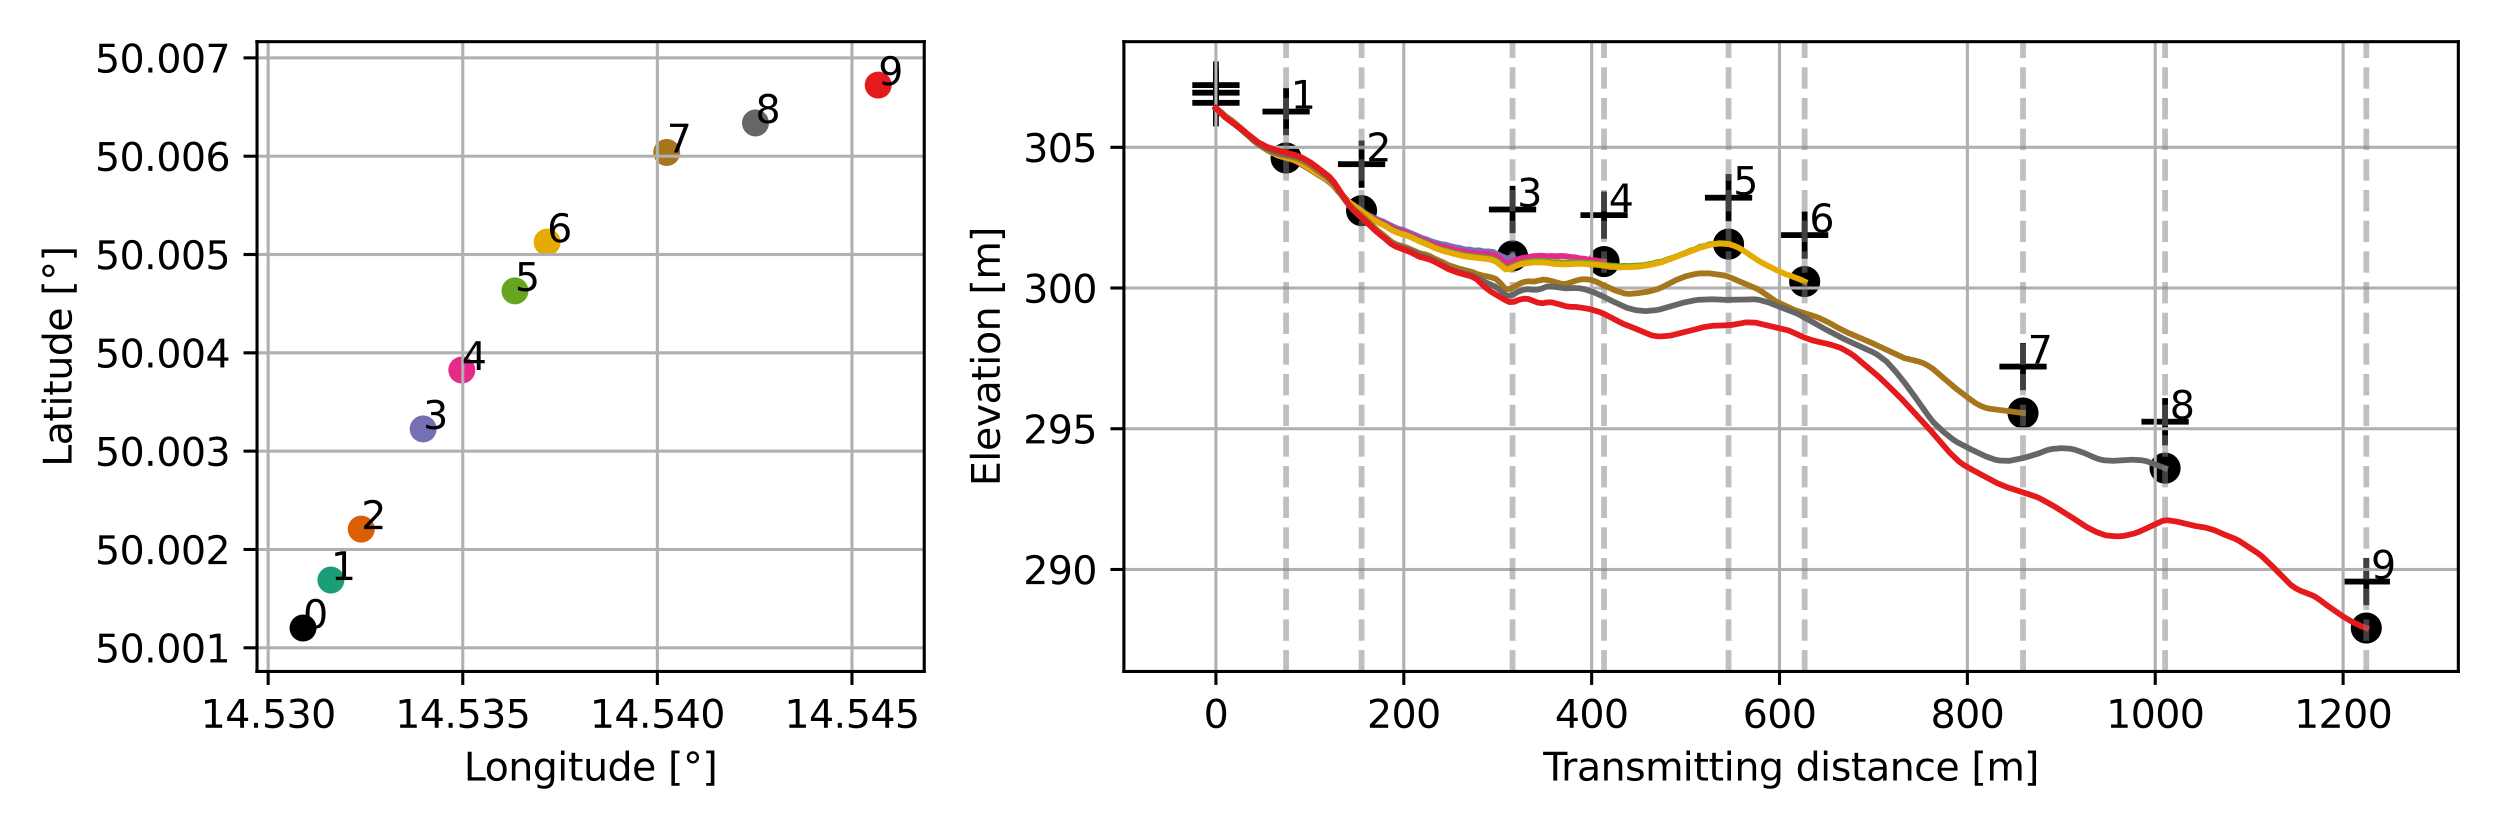 <?xml version="1.0" encoding="utf-8" standalone="no"?>
<!DOCTYPE svg PUBLIC "-//W3C//DTD SVG 1.1//EN"
  "http://www.w3.org/Graphics/SVG/1.1/DTD/svg11.dtd">
<svg xmlns:xlink="http://www.w3.org/1999/xlink" width="648pt" height="216pt" viewBox="0 0 648 216" xmlns="http://www.w3.org/2000/svg" version="1.1">
 <defs>
  <style type="text/css">*{stroke-linejoin: round; stroke-linecap: butt}</style>
 </defs>
 <g id="figure_1">
  <g id="patch_1">
   <path d="M 0 216 
L 648 216 
L 648 0 
L 0 0 
z
" style="fill: #ffffff"/>
  </g>
  <g id="axes_1">
   <g id="patch_2">
    <path d="M 66.62 174.04 
L 239.562 174.04 
L 239.562 10.8 
L 66.62 10.8 
z
" style="fill: #ffffff"/>
   </g>
   <g id="PathCollection_1">
    <defs>
     <path id="mb736f8e90c" d="M 0 3 
C 0.796 3 1.559 2.684 2.121 2.121 
C 2.684 1.559 3 0.796 3 0 
C 3 -0.796 2.684 -1.559 2.121 -2.121 
C 1.559 -2.684 0.796 -3 0 -3 
C -0.796 -3 -1.559 -2.684 -2.121 -2.121 
C -2.684 -1.559 -3 -0.796 -3 0 
C -3 0.796 -2.684 1.559 -2.121 2.121 
C -1.559 2.684 -0.796 3 0 3 
z
" style="stroke: #000000"/>
    </defs>
    <g clip-path="url(#pc186416fef)">
     <use xlink:href="#mb736f8e90c" x="78.547" y="162.782" style="stroke: #000000"/>
    </g>
   </g>
   <g id="PathCollection_2">
    <defs>
     <path id="m0d3f75d0d7" d="M 0 3 
C 0.796 3 1.559 2.684 2.121 2.121 
C 2.684 1.559 3 0.796 3 0 
C 3 -0.796 2.684 -1.559 2.121 -2.121 
C 1.559 -2.684 0.796 -3 0 -3 
C -0.796 -3 -1.559 -2.684 -2.121 -2.121 
C -2.684 -1.559 -3 -0.796 -3 0 
C -3 0.796 -2.684 1.559 -2.121 2.121 
C -1.559 2.684 -0.796 3 0 3 
z
" style="stroke: #1b9e77"/>
    </defs>
    <g clip-path="url(#pc186416fef)">
     <use xlink:href="#m0d3f75d0d7" x="85.77" y="150.346" style="fill: #1b9e77; stroke: #1b9e77"/>
    </g>
   </g>
   <g id="PathCollection_3">
    <defs>
     <path id="m957c49d79b" d="M 0 3 
C 0.796 3 1.559 2.684 2.121 2.121 
C 2.684 1.559 3 0.796 3 0 
C 3 -0.796 2.684 -1.559 2.121 -2.121 
C 1.559 -2.684 0.796 -3 0 -3 
C -0.796 -3 -1.559 -2.684 -2.121 -2.121 
C -2.684 -1.559 -3 -0.796 -3 0 
C -3 0.796 -2.684 1.559 -2.121 2.121 
C -1.559 2.684 -0.796 3 0 3 
z
" style="stroke: #d95f02"/>
    </defs>
    <g clip-path="url(#pc186416fef)">
     <use xlink:href="#m957c49d79b" x="93.638" y="137.145" style="fill: #d95f02; stroke: #d95f02"/>
    </g>
   </g>
   <g id="PathCollection_4">
    <defs>
     <path id="mce9086eefb" d="M 0 3 
C 0.796 3 1.559 2.684 2.121 2.121 
C 2.684 1.559 3 0.796 3 0 
C 3 -0.796 2.684 -1.559 2.121 -2.121 
C 1.559 -2.684 0.796 -3 0 -3 
C -0.796 -3 -1.559 -2.684 -2.121 -2.121 
C -2.684 -1.559 -3 -0.796 -3 0 
C -3 0.796 -2.684 1.559 -2.121 2.121 
C -1.559 2.684 -0.796 3 0 3 
z
" style="stroke: #7570b3"/>
    </defs>
    <g clip-path="url(#pc186416fef)">
     <use xlink:href="#mce9086eefb" x="109.678" y="111.176" style="fill: #7570b3; stroke: #7570b3"/>
    </g>
   </g>
   <g id="PathCollection_5">
    <defs>
     <path id="m8c1ecd40c6" d="M 0 3 
C 0.796 3 1.559 2.684 2.121 2.121 
C 2.684 1.559 3 0.796 3 0 
C 3 -0.796 2.684 -1.559 2.121 -2.121 
C 1.559 -2.684 0.796 -3 0 -3 
C -0.796 -3 -1.559 -2.684 -2.121 -2.121 
C -2.684 -1.559 -3 -0.796 -3 0 
C -3 0.796 -2.684 1.559 -2.121 2.121 
C -1.559 2.684 -0.796 3 0 3 
z
" style="stroke: #e7298a"/>
    </defs>
    <g clip-path="url(#pc186416fef)">
     <use xlink:href="#m8c1ecd40c6" x="119.705" y="95.911" style="fill: #e7298a; stroke: #e7298a"/>
    </g>
   </g>
   <g id="PathCollection_6">
    <defs>
     <path id="mdb3a195f31" d="M 0 3 
C 0.796 3 1.559 2.684 2.121 2.121 
C 2.684 1.559 3 0.796 3 0 
C 3 -0.796 2.684 -1.559 2.121 -2.121 
C 1.559 -2.684 0.796 -3 0 -3 
C -0.796 -3 -1.559 -2.684 -2.121 -2.121 
C -2.684 -1.559 -3 -0.796 -3 0 
C -3 0.796 -2.684 1.559 -2.121 2.121 
C -1.559 2.684 -0.796 3 0 3 
z
" style="stroke: #66a61e"/>
    </defs>
    <g clip-path="url(#pc186416fef)">
     <use xlink:href="#mdb3a195f31" x="133.475" y="75.397" style="fill: #66a61e; stroke: #66a61e"/>
    </g>
   </g>
   <g id="PathCollection_7">
    <defs>
     <path id="mde84a52e11" d="M 0 3 
C 0.796 3 1.559 2.684 2.121 2.121 
C 2.684 1.559 3 0.796 3 0 
C 3 -0.796 2.684 -1.559 2.121 -2.121 
C 1.559 -2.684 0.796 -3 0 -3 
C -0.796 -3 -1.559 -2.684 -2.121 -2.121 
C -2.684 -1.559 -3 -0.796 -3 0 
C -3 0.796 -2.684 1.559 -2.121 2.121 
C -1.559 2.684 -0.796 3 0 3 
z
" style="stroke: #e6ab02"/>
    </defs>
    <g clip-path="url(#pc186416fef)">
     <use xlink:href="#mde84a52e11" x="141.818" y="62.756" style="fill: #e6ab02; stroke: #e6ab02"/>
    </g>
   </g>
   <g id="PathCollection_8">
    <defs>
     <path id="m6c73575aba" d="M 0 3 
C 0.796 3 1.559 2.684 2.121 2.121 
C 2.684 1.559 3 0.796 3 0 
C 3 -0.796 2.684 -1.559 2.121 -2.121 
C 1.559 -2.684 0.796 -3 0 -3 
C -0.796 -3 -1.559 -2.684 -2.121 -2.121 
C -2.684 -1.559 -3 -0.796 -3 0 
C -3 0.796 -2.684 1.559 -2.121 2.121 
C -1.559 2.684 -0.796 3 0 3 
z
" style="stroke: #a6761d"/>
    </defs>
    <g clip-path="url(#pc186416fef)">
     <use xlink:href="#m6c73575aba" x="172.808" y="39.515" style="fill: #a6761d; stroke: #a6761d"/>
    </g>
   </g>
   <g id="PathCollection_9">
    <defs>
     <path id="m5faae188ac" d="M 0 3 
C 0.796 3 1.559 2.684 2.121 2.121 
C 2.684 1.559 3 0.796 3 0 
C 3 -0.796 2.684 -1.559 2.121 -2.121 
C 1.559 -2.684 0.796 -3 0 -3 
C -0.796 -3 -1.559 -2.684 -2.121 -2.121 
C -2.684 -1.559 -3 -0.796 -3 0 
C -3 0.796 -2.684 1.559 -2.121 2.121 
C -1.559 2.684 -0.796 3 0 3 
z
" style="stroke: #666666"/>
    </defs>
    <g clip-path="url(#pc186416fef)">
     <use xlink:href="#m5faae188ac" x="195.818" y="31.869" style="fill: #666666; stroke: #666666"/>
    </g>
   </g>
   <g id="PathCollection_10">
    <defs>
     <path id="mb9ec3506b4" d="M 0 3 
C 0.796 3 1.559 2.684 2.121 2.121 
C 2.684 1.559 3 0.796 3 0 
C 3 -0.796 2.684 -1.559 2.121 -2.121 
C 1.559 -2.684 0.796 -3 0 -3 
C -0.796 -3 -1.559 -2.684 -2.121 -2.121 
C -2.684 -1.559 -3 -0.796 -3 0 
C -3 0.796 -2.684 1.559 -2.121 2.121 
C -1.559 2.684 -0.796 3 0 3 
z
" style="stroke: #e41a1c"/>
    </defs>
    <g clip-path="url(#pc186416fef)">
     <use xlink:href="#mb9ec3506b4" x="227.635" y="22.058" style="fill: #e41a1c; stroke: #e41a1c"/>
    </g>
   </g>
   <g id="matplotlib.axis_1">
    <g id="xtick_1">
     <g id="line2d_1">
      <path d="M 69.508 174.04 
L 69.508 10.8 
" clip-path="url(#pc186416fef)" style="fill: none; stroke: #b0b0b0; stroke-width: 0.8; stroke-linecap: square"/>
     </g>
     <g id="line2d_2">
      <defs>
       <path id="md0f6b0a2c7" d="M 0 0 
L 0 3.5 
" style="stroke: #000000; stroke-width: 0.8"/>
      </defs>
      <g>
       <use xlink:href="#md0f6b0a2c7" x="69.508" y="174.04" style="stroke: #000000; stroke-width: 0.8"/>
      </g>
     </g>
     <g id="text_1">
      <!-- 14.530 -->
      <g transform="translate(52.013 188.638) scale(0.1 -0.1)">
       <defs>
        <path id="DejaVuSans-31" d="M 794 531 
L 1825 531 
L 1825 4091 
L 703 3866 
L 703 4441 
L 1819 4666 
L 2450 4666 
L 2450 531 
L 3481 531 
L 3481 0 
L 794 0 
L 794 531 
z
" transform="scale(0.016)"/>
        <path id="DejaVuSans-34" d="M 2419 4116 
L 825 1625 
L 2419 1625 
L 2419 4116 
z
M 2253 4666 
L 3047 4666 
L 3047 1625 
L 3713 1625 
L 3713 1100 
L 3047 1100 
L 3047 0 
L 2419 0 
L 2419 1100 
L 313 1100 
L 313 1709 
L 2253 4666 
z
" transform="scale(0.016)"/>
        <path id="DejaVuSans-2e" d="M 684 794 
L 1344 794 
L 1344 0 
L 684 0 
L 684 794 
z
" transform="scale(0.016)"/>
        <path id="DejaVuSans-35" d="M 691 4666 
L 3169 4666 
L 3169 4134 
L 1269 4134 
L 1269 2991 
Q 1406 3038 1543 3061 
Q 1681 3084 1819 3084 
Q 2600 3084 3056 2656 
Q 3513 2228 3513 1497 
Q 3513 744 3044 326 
Q 2575 -91 1722 -91 
Q 1428 -91 1123 -41 
Q 819 9 494 109 
L 494 744 
Q 775 591 1075 516 
Q 1375 441 1709 441 
Q 2250 441 2565 725 
Q 2881 1009 2881 1497 
Q 2881 1984 2565 2268 
Q 2250 2553 1709 2553 
Q 1456 2553 1204 2497 
Q 953 2441 691 2322 
L 691 4666 
z
" transform="scale(0.016)"/>
        <path id="DejaVuSans-33" d="M 2597 2516 
Q 3050 2419 3304 2112 
Q 3559 1806 3559 1356 
Q 3559 666 3084 287 
Q 2609 -91 1734 -91 
Q 1441 -91 1130 -33 
Q 819 25 488 141 
L 488 750 
Q 750 597 1062 519 
Q 1375 441 1716 441 
Q 2309 441 2620 675 
Q 2931 909 2931 1356 
Q 2931 1769 2642 2001 
Q 2353 2234 1838 2234 
L 1294 2234 
L 1294 2753 
L 1863 2753 
Q 2328 2753 2575 2939 
Q 2822 3125 2822 3475 
Q 2822 3834 2567 4026 
Q 2313 4219 1838 4219 
Q 1578 4219 1281 4162 
Q 984 4106 628 3988 
L 628 4550 
Q 988 4650 1302 4700 
Q 1616 4750 1894 4750 
Q 2613 4750 3031 4423 
Q 3450 4097 3450 3541 
Q 3450 3153 3228 2886 
Q 3006 2619 2597 2516 
z
" transform="scale(0.016)"/>
        <path id="DejaVuSans-30" d="M 2034 4250 
Q 1547 4250 1301 3770 
Q 1056 3291 1056 2328 
Q 1056 1369 1301 889 
Q 1547 409 2034 409 
Q 2525 409 2770 889 
Q 3016 1369 3016 2328 
Q 3016 3291 2770 3770 
Q 2525 4250 2034 4250 
z
M 2034 4750 
Q 2819 4750 3233 4129 
Q 3647 3509 3647 2328 
Q 3647 1150 3233 529 
Q 2819 -91 2034 -91 
Q 1250 -91 836 529 
Q 422 1150 422 2328 
Q 422 3509 836 4129 
Q 1250 4750 2034 4750 
z
" transform="scale(0.016)"/>
       </defs>
       <use xlink:href="#DejaVuSans-31"/>
       <use xlink:href="#DejaVuSans-34" x="63.623"/>
       <use xlink:href="#DejaVuSans-2e" x="127.246"/>
       <use xlink:href="#DejaVuSans-35" x="159.033"/>
       <use xlink:href="#DejaVuSans-33" x="222.656"/>
       <use xlink:href="#DejaVuSans-30" x="286.279"/>
      </g>
     </g>
    </g>
    <g id="xtick_2">
     <g id="line2d_3">
      <path d="M 119.948 174.04 
L 119.948 10.8 
" clip-path="url(#pc186416fef)" style="fill: none; stroke: #b0b0b0; stroke-width: 0.8; stroke-linecap: square"/>
     </g>
     <g id="line2d_4">
      <g>
       <use xlink:href="#md0f6b0a2c7" x="119.948" y="174.04" style="stroke: #000000; stroke-width: 0.8"/>
      </g>
     </g>
     <g id="text_2">
      <!-- 14.535 -->
      <g transform="translate(102.452 188.638) scale(0.1 -0.1)">
       <use xlink:href="#DejaVuSans-31"/>
       <use xlink:href="#DejaVuSans-34" x="63.623"/>
       <use xlink:href="#DejaVuSans-2e" x="127.246"/>
       <use xlink:href="#DejaVuSans-35" x="159.033"/>
       <use xlink:href="#DejaVuSans-33" x="222.656"/>
       <use xlink:href="#DejaVuSans-35" x="286.279"/>
      </g>
     </g>
    </g>
    <g id="xtick_3">
     <g id="line2d_5">
      <path d="M 170.387 174.04 
L 170.387 10.8 
" clip-path="url(#pc186416fef)" style="fill: none; stroke: #b0b0b0; stroke-width: 0.8; stroke-linecap: square"/>
     </g>
     <g id="line2d_6">
      <g>
       <use xlink:href="#md0f6b0a2c7" x="170.387" y="174.04" style="stroke: #000000; stroke-width: 0.8"/>
      </g>
     </g>
     <g id="text_3">
      <!-- 14.540 -->
      <g transform="translate(152.891 188.638) scale(0.1 -0.1)">
       <use xlink:href="#DejaVuSans-31"/>
       <use xlink:href="#DejaVuSans-34" x="63.623"/>
       <use xlink:href="#DejaVuSans-2e" x="127.246"/>
       <use xlink:href="#DejaVuSans-35" x="159.033"/>
       <use xlink:href="#DejaVuSans-34" x="222.656"/>
       <use xlink:href="#DejaVuSans-30" x="286.279"/>
      </g>
     </g>
    </g>
    <g id="xtick_4">
     <g id="line2d_7">
      <path d="M 220.826 174.04 
L 220.826 10.8 
" clip-path="url(#pc186416fef)" style="fill: none; stroke: #b0b0b0; stroke-width: 0.8; stroke-linecap: square"/>
     </g>
     <g id="line2d_8">
      <g>
       <use xlink:href="#md0f6b0a2c7" x="220.826" y="174.04" style="stroke: #000000; stroke-width: 0.8"/>
      </g>
     </g>
     <g id="text_4">
      <!-- 14.545 -->
      <g transform="translate(203.331 188.638) scale(0.1 -0.1)">
       <use xlink:href="#DejaVuSans-31"/>
       <use xlink:href="#DejaVuSans-34" x="63.623"/>
       <use xlink:href="#DejaVuSans-2e" x="127.246"/>
       <use xlink:href="#DejaVuSans-35" x="159.033"/>
       <use xlink:href="#DejaVuSans-34" x="222.656"/>
       <use xlink:href="#DejaVuSans-35" x="286.279"/>
      </g>
     </g>
    </g>
    <g id="text_5">
     <!-- Longitude [°] -->
     <g transform="translate(120.231 202.317) scale(0.1 -0.1)">
      <defs>
       <path id="DejaVuSans-4c" d="M 628 4666 
L 1259 4666 
L 1259 531 
L 3531 531 
L 3531 0 
L 628 0 
L 628 4666 
z
" transform="scale(0.016)"/>
       <path id="DejaVuSans-6f" d="M 1959 3097 
Q 1497 3097 1228 2736 
Q 959 2375 959 1747 
Q 959 1119 1226 758 
Q 1494 397 1959 397 
Q 2419 397 2687 759 
Q 2956 1122 2956 1747 
Q 2956 2369 2687 2733 
Q 2419 3097 1959 3097 
z
M 1959 3584 
Q 2709 3584 3137 3096 
Q 3566 2609 3566 1747 
Q 3566 888 3137 398 
Q 2709 -91 1959 -91 
Q 1206 -91 779 398 
Q 353 888 353 1747 
Q 353 2609 779 3096 
Q 1206 3584 1959 3584 
z
" transform="scale(0.016)"/>
       <path id="DejaVuSans-6e" d="M 3513 2113 
L 3513 0 
L 2938 0 
L 2938 2094 
Q 2938 2591 2744 2837 
Q 2550 3084 2163 3084 
Q 1697 3084 1428 2787 
Q 1159 2491 1159 1978 
L 1159 0 
L 581 0 
L 581 3500 
L 1159 3500 
L 1159 2956 
Q 1366 3272 1645 3428 
Q 1925 3584 2291 3584 
Q 2894 3584 3203 3211 
Q 3513 2838 3513 2113 
z
" transform="scale(0.016)"/>
       <path id="DejaVuSans-67" d="M 2906 1791 
Q 2906 2416 2648 2759 
Q 2391 3103 1925 3103 
Q 1463 3103 1205 2759 
Q 947 2416 947 1791 
Q 947 1169 1205 825 
Q 1463 481 1925 481 
Q 2391 481 2648 825 
Q 2906 1169 2906 1791 
z
M 3481 434 
Q 3481 -459 3084 -895 
Q 2688 -1331 1869 -1331 
Q 1566 -1331 1297 -1286 
Q 1028 -1241 775 -1147 
L 775 -588 
Q 1028 -725 1275 -790 
Q 1522 -856 1778 -856 
Q 2344 -856 2625 -561 
Q 2906 -266 2906 331 
L 2906 616 
Q 2728 306 2450 153 
Q 2172 0 1784 0 
Q 1141 0 747 490 
Q 353 981 353 1791 
Q 353 2603 747 3093 
Q 1141 3584 1784 3584 
Q 2172 3584 2450 3431 
Q 2728 3278 2906 2969 
L 2906 3500 
L 3481 3500 
L 3481 434 
z
" transform="scale(0.016)"/>
       <path id="DejaVuSans-69" d="M 603 3500 
L 1178 3500 
L 1178 0 
L 603 0 
L 603 3500 
z
M 603 4863 
L 1178 4863 
L 1178 4134 
L 603 4134 
L 603 4863 
z
" transform="scale(0.016)"/>
       <path id="DejaVuSans-74" d="M 1172 4494 
L 1172 3500 
L 2356 3500 
L 2356 3053 
L 1172 3053 
L 1172 1153 
Q 1172 725 1289 603 
Q 1406 481 1766 481 
L 2356 481 
L 2356 0 
L 1766 0 
Q 1100 0 847 248 
Q 594 497 594 1153 
L 594 3053 
L 172 3053 
L 172 3500 
L 594 3500 
L 594 4494 
L 1172 4494 
z
" transform="scale(0.016)"/>
       <path id="DejaVuSans-75" d="M 544 1381 
L 544 3500 
L 1119 3500 
L 1119 1403 
Q 1119 906 1312 657 
Q 1506 409 1894 409 
Q 2359 409 2629 706 
Q 2900 1003 2900 1516 
L 2900 3500 
L 3475 3500 
L 3475 0 
L 2900 0 
L 2900 538 
Q 2691 219 2414 64 
Q 2138 -91 1772 -91 
Q 1169 -91 856 284 
Q 544 659 544 1381 
z
M 1991 3584 
L 1991 3584 
z
" transform="scale(0.016)"/>
       <path id="DejaVuSans-64" d="M 2906 2969 
L 2906 4863 
L 3481 4863 
L 3481 0 
L 2906 0 
L 2906 525 
Q 2725 213 2448 61 
Q 2172 -91 1784 -91 
Q 1150 -91 751 415 
Q 353 922 353 1747 
Q 353 2572 751 3078 
Q 1150 3584 1784 3584 
Q 2172 3584 2448 3432 
Q 2725 3281 2906 2969 
z
M 947 1747 
Q 947 1113 1208 752 
Q 1469 391 1925 391 
Q 2381 391 2643 752 
Q 2906 1113 2906 1747 
Q 2906 2381 2643 2742 
Q 2381 3103 1925 3103 
Q 1469 3103 1208 2742 
Q 947 2381 947 1747 
z
" transform="scale(0.016)"/>
       <path id="DejaVuSans-65" d="M 3597 1894 
L 3597 1613 
L 953 1613 
Q 991 1019 1311 708 
Q 1631 397 2203 397 
Q 2534 397 2845 478 
Q 3156 559 3463 722 
L 3463 178 
Q 3153 47 2828 -22 
Q 2503 -91 2169 -91 
Q 1331 -91 842 396 
Q 353 884 353 1716 
Q 353 2575 817 3079 
Q 1281 3584 2069 3584 
Q 2775 3584 3186 3129 
Q 3597 2675 3597 1894 
z
M 3022 2063 
Q 3016 2534 2758 2815 
Q 2500 3097 2075 3097 
Q 1594 3097 1305 2825 
Q 1016 2553 972 2059 
L 3022 2063 
z
" transform="scale(0.016)"/>
       <path id="DejaVuSans-20" transform="scale(0.016)"/>
       <path id="DejaVuSans-5b" d="M 550 4863 
L 1875 4863 
L 1875 4416 
L 1125 4416 
L 1125 -397 
L 1875 -397 
L 1875 -844 
L 550 -844 
L 550 4863 
z
" transform="scale(0.016)"/>
       <path id="DejaVuSans-b0" d="M 1600 4347 
Q 1350 4347 1178 4173 
Q 1006 4000 1006 3750 
Q 1006 3503 1178 3333 
Q 1350 3163 1600 3163 
Q 1850 3163 2022 3333 
Q 2194 3503 2194 3750 
Q 2194 3997 2020 4172 
Q 1847 4347 1600 4347 
z
M 1600 4750 
Q 1800 4750 1984 4673 
Q 2169 4597 2303 4453 
Q 2447 4313 2519 4134 
Q 2591 3956 2591 3750 
Q 2591 3338 2302 3052 
Q 2013 2766 1594 2766 
Q 1172 2766 890 3047 
Q 609 3328 609 3750 
Q 609 4169 896 4459 
Q 1184 4750 1600 4750 
z
" transform="scale(0.016)"/>
       <path id="DejaVuSans-5d" d="M 1947 4863 
L 1947 -844 
L 622 -844 
L 622 -397 
L 1369 -397 
L 1369 4416 
L 622 4416 
L 622 4863 
L 1947 4863 
z
" transform="scale(0.016)"/>
      </defs>
      <use xlink:href="#DejaVuSans-4c"/>
      <use xlink:href="#DejaVuSans-6f" x="53.963"/>
      <use xlink:href="#DejaVuSans-6e" x="115.145"/>
      <use xlink:href="#DejaVuSans-67" x="178.523"/>
      <use xlink:href="#DejaVuSans-69" x="242"/>
      <use xlink:href="#DejaVuSans-74" x="269.783"/>
      <use xlink:href="#DejaVuSans-75" x="308.992"/>
      <use xlink:href="#DejaVuSans-64" x="372.371"/>
      <use xlink:href="#DejaVuSans-65" x="435.848"/>
      <use xlink:href="#DejaVuSans-20" x="497.371"/>
      <use xlink:href="#DejaVuSans-5b" x="529.158"/>
      <use xlink:href="#DejaVuSans-b0" x="568.172"/>
      <use xlink:href="#DejaVuSans-5d" x="618.172"/>
     </g>
    </g>
   </g>
   <g id="matplotlib.axis_2">
    <g id="ytick_1">
     <g id="line2d_9">
      <path d="M 66.62 167.904 
L 239.562 167.904 
" clip-path="url(#pc186416fef)" style="fill: none; stroke: #b0b0b0; stroke-width: 0.8; stroke-linecap: square"/>
     </g>
     <g id="line2d_10">
      <defs>
       <path id="m993190f41c" d="M 0 0 
L -3.5 0 
" style="stroke: #000000; stroke-width: 0.8"/>
      </defs>
      <g>
       <use xlink:href="#m993190f41c" x="66.62" y="167.904" style="stroke: #000000; stroke-width: 0.8"/>
      </g>
     </g>
     <g id="text_6">
      <!-- 50.001 -->
      <g transform="translate(24.629 171.704) scale(0.1 -0.1)">
       <use xlink:href="#DejaVuSans-35"/>
       <use xlink:href="#DejaVuSans-30" x="63.623"/>
       <use xlink:href="#DejaVuSans-2e" x="127.246"/>
       <use xlink:href="#DejaVuSans-30" x="159.033"/>
       <use xlink:href="#DejaVuSans-30" x="222.656"/>
       <use xlink:href="#DejaVuSans-31" x="286.279"/>
      </g>
     </g>
    </g>
    <g id="ytick_2">
     <g id="line2d_11">
      <path d="M 66.62 142.42 
L 239.562 142.42 
" clip-path="url(#pc186416fef)" style="fill: none; stroke: #b0b0b0; stroke-width: 0.8; stroke-linecap: square"/>
     </g>
     <g id="line2d_12">
      <g>
       <use xlink:href="#m993190f41c" x="66.62" y="142.42" style="stroke: #000000; stroke-width: 0.8"/>
      </g>
     </g>
     <g id="text_7">
      <!-- 50.002 -->
      <g transform="translate(24.629 146.219) scale(0.1 -0.1)">
       <defs>
        <path id="DejaVuSans-32" d="M 1228 531 
L 3431 531 
L 3431 0 
L 469 0 
L 469 531 
Q 828 903 1448 1529 
Q 2069 2156 2228 2338 
Q 2531 2678 2651 2914 
Q 2772 3150 2772 3378 
Q 2772 3750 2511 3984 
Q 2250 4219 1831 4219 
Q 1534 4219 1204 4116 
Q 875 4013 500 3803 
L 500 4441 
Q 881 4594 1212 4672 
Q 1544 4750 1819 4750 
Q 2544 4750 2975 4387 
Q 3406 4025 3406 3419 
Q 3406 3131 3298 2873 
Q 3191 2616 2906 2266 
Q 2828 2175 2409 1742 
Q 1991 1309 1228 531 
z
" transform="scale(0.016)"/>
       </defs>
       <use xlink:href="#DejaVuSans-35"/>
       <use xlink:href="#DejaVuSans-30" x="63.623"/>
       <use xlink:href="#DejaVuSans-2e" x="127.246"/>
       <use xlink:href="#DejaVuSans-30" x="159.033"/>
       <use xlink:href="#DejaVuSans-30" x="222.656"/>
       <use xlink:href="#DejaVuSans-32" x="286.279"/>
      </g>
     </g>
    </g>
    <g id="ytick_3">
     <g id="line2d_13">
      <path d="M 66.62 116.936 
L 239.562 116.936 
" clip-path="url(#pc186416fef)" style="fill: none; stroke: #b0b0b0; stroke-width: 0.8; stroke-linecap: square"/>
     </g>
     <g id="line2d_14">
      <g>
       <use xlink:href="#m993190f41c" x="66.62" y="116.936" style="stroke: #000000; stroke-width: 0.8"/>
      </g>
     </g>
     <g id="text_8">
      <!-- 50.003 -->
      <g transform="translate(24.629 120.735) scale(0.1 -0.1)">
       <use xlink:href="#DejaVuSans-35"/>
       <use xlink:href="#DejaVuSans-30" x="63.623"/>
       <use xlink:href="#DejaVuSans-2e" x="127.246"/>
       <use xlink:href="#DejaVuSans-30" x="159.033"/>
       <use xlink:href="#DejaVuSans-30" x="222.656"/>
       <use xlink:href="#DejaVuSans-33" x="286.279"/>
      </g>
     </g>
    </g>
    <g id="ytick_4">
     <g id="line2d_15">
      <path d="M 66.62 91.452 
L 239.562 91.452 
" clip-path="url(#pc186416fef)" style="fill: none; stroke: #b0b0b0; stroke-width: 0.8; stroke-linecap: square"/>
     </g>
     <g id="line2d_16">
      <g>
       <use xlink:href="#m993190f41c" x="66.62" y="91.452" style="stroke: #000000; stroke-width: 0.8"/>
      </g>
     </g>
     <g id="text_9">
      <!-- 50.004 -->
      <g transform="translate(24.629 95.251) scale(0.1 -0.1)">
       <use xlink:href="#DejaVuSans-35"/>
       <use xlink:href="#DejaVuSans-30" x="63.623"/>
       <use xlink:href="#DejaVuSans-2e" x="127.246"/>
       <use xlink:href="#DejaVuSans-30" x="159.033"/>
       <use xlink:href="#DejaVuSans-30" x="222.656"/>
       <use xlink:href="#DejaVuSans-34" x="286.279"/>
      </g>
     </g>
    </g>
    <g id="ytick_5">
     <g id="line2d_17">
      <path d="M 66.62 65.967 
L 239.562 65.967 
" clip-path="url(#pc186416fef)" style="fill: none; stroke: #b0b0b0; stroke-width: 0.8; stroke-linecap: square"/>
     </g>
     <g id="line2d_18">
      <g>
       <use xlink:href="#m993190f41c" x="66.62" y="65.967" style="stroke: #000000; stroke-width: 0.8"/>
      </g>
     </g>
     <g id="text_10">
      <!-- 50.005 -->
      <g transform="translate(24.629 69.767) scale(0.1 -0.1)">
       <use xlink:href="#DejaVuSans-35"/>
       <use xlink:href="#DejaVuSans-30" x="63.623"/>
       <use xlink:href="#DejaVuSans-2e" x="127.246"/>
       <use xlink:href="#DejaVuSans-30" x="159.033"/>
       <use xlink:href="#DejaVuSans-30" x="222.656"/>
       <use xlink:href="#DejaVuSans-35" x="286.279"/>
      </g>
     </g>
    </g>
    <g id="ytick_6">
     <g id="line2d_19">
      <path d="M 66.62 40.483 
L 239.562 40.483 
" clip-path="url(#pc186416fef)" style="fill: none; stroke: #b0b0b0; stroke-width: 0.8; stroke-linecap: square"/>
     </g>
     <g id="line2d_20">
      <g>
       <use xlink:href="#m993190f41c" x="66.62" y="40.483" style="stroke: #000000; stroke-width: 0.8"/>
      </g>
     </g>
     <g id="text_11">
      <!-- 50.006 -->
      <g transform="translate(24.629 44.282) scale(0.1 -0.1)">
       <defs>
        <path id="DejaVuSans-36" d="M 2113 2584 
Q 1688 2584 1439 2293 
Q 1191 2003 1191 1497 
Q 1191 994 1439 701 
Q 1688 409 2113 409 
Q 2538 409 2786 701 
Q 3034 994 3034 1497 
Q 3034 2003 2786 2293 
Q 2538 2584 2113 2584 
z
M 3366 4563 
L 3366 3988 
Q 3128 4100 2886 4159 
Q 2644 4219 2406 4219 
Q 1781 4219 1451 3797 
Q 1122 3375 1075 2522 
Q 1259 2794 1537 2939 
Q 1816 3084 2150 3084 
Q 2853 3084 3261 2657 
Q 3669 2231 3669 1497 
Q 3669 778 3244 343 
Q 2819 -91 2113 -91 
Q 1303 -91 875 529 
Q 447 1150 447 2328 
Q 447 3434 972 4092 
Q 1497 4750 2381 4750 
Q 2619 4750 2861 4703 
Q 3103 4656 3366 4563 
z
" transform="scale(0.016)"/>
       </defs>
       <use xlink:href="#DejaVuSans-35"/>
       <use xlink:href="#DejaVuSans-30" x="63.623"/>
       <use xlink:href="#DejaVuSans-2e" x="127.246"/>
       <use xlink:href="#DejaVuSans-30" x="159.033"/>
       <use xlink:href="#DejaVuSans-30" x="222.656"/>
       <use xlink:href="#DejaVuSans-36" x="286.279"/>
      </g>
     </g>
    </g>
    <g id="ytick_7">
     <g id="line2d_21">
      <path d="M 66.62 14.999 
L 239.562 14.999 
" clip-path="url(#pc186416fef)" style="fill: none; stroke: #b0b0b0; stroke-width: 0.8; stroke-linecap: square"/>
     </g>
     <g id="line2d_22">
      <g>
       <use xlink:href="#m993190f41c" x="66.62" y="14.999" style="stroke: #000000; stroke-width: 0.8"/>
      </g>
     </g>
     <g id="text_12">
      <!-- 50.007 -->
      <g transform="translate(24.629 18.798) scale(0.1 -0.1)">
       <defs>
        <path id="DejaVuSans-37" d="M 525 4666 
L 3525 4666 
L 3525 4397 
L 1831 0 
L 1172 0 
L 2766 4134 
L 525 4134 
L 525 4666 
z
" transform="scale(0.016)"/>
       </defs>
       <use xlink:href="#DejaVuSans-35"/>
       <use xlink:href="#DejaVuSans-30" x="63.623"/>
       <use xlink:href="#DejaVuSans-2e" x="127.246"/>
       <use xlink:href="#DejaVuSans-30" x="159.033"/>
       <use xlink:href="#DejaVuSans-30" x="222.656"/>
       <use xlink:href="#DejaVuSans-37" x="286.279"/>
      </g>
     </g>
    </g>
    <g id="text_13">
     <!-- Latitude [°] -->
     <g transform="translate(18.55 120.99) rotate(-90) scale(0.1 -0.1)">
      <defs>
       <path id="DejaVuSans-61" d="M 2194 1759 
Q 1497 1759 1228 1600 
Q 959 1441 959 1056 
Q 959 750 1161 570 
Q 1363 391 1709 391 
Q 2188 391 2477 730 
Q 2766 1069 2766 1631 
L 2766 1759 
L 2194 1759 
z
M 3341 1997 
L 3341 0 
L 2766 0 
L 2766 531 
Q 2569 213 2275 61 
Q 1981 -91 1556 -91 
Q 1019 -91 701 211 
Q 384 513 384 1019 
Q 384 1609 779 1909 
Q 1175 2209 1959 2209 
L 2766 2209 
L 2766 2266 
Q 2766 2663 2505 2880 
Q 2244 3097 1772 3097 
Q 1472 3097 1187 3025 
Q 903 2953 641 2809 
L 641 3341 
Q 956 3463 1253 3523 
Q 1550 3584 1831 3584 
Q 2591 3584 2966 3190 
Q 3341 2797 3341 1997 
z
" transform="scale(0.016)"/>
      </defs>
      <use xlink:href="#DejaVuSans-4c"/>
      <use xlink:href="#DejaVuSans-61" x="55.713"/>
      <use xlink:href="#DejaVuSans-74" x="116.992"/>
      <use xlink:href="#DejaVuSans-69" x="156.201"/>
      <use xlink:href="#DejaVuSans-74" x="183.984"/>
      <use xlink:href="#DejaVuSans-75" x="223.193"/>
      <use xlink:href="#DejaVuSans-64" x="286.572"/>
      <use xlink:href="#DejaVuSans-65" x="350.049"/>
      <use xlink:href="#DejaVuSans-20" x="411.572"/>
      <use xlink:href="#DejaVuSans-5b" x="443.359"/>
      <use xlink:href="#DejaVuSans-b0" x="482.373"/>
      <use xlink:href="#DejaVuSans-5d" x="532.373"/>
     </g>
    </g>
   </g>
   <g id="patch_3">
    <path d="M 66.62 174.04 
L 66.62 10.8 
" style="fill: none; stroke: #000000; stroke-width: 0.8; stroke-linejoin: miter; stroke-linecap: square"/>
   </g>
   <g id="patch_4">
    <path d="M 239.562 174.04 
L 239.562 10.8 
" style="fill: none; stroke: #000000; stroke-width: 0.8; stroke-linejoin: miter; stroke-linecap: square"/>
   </g>
   <g id="patch_5">
    <path d="M 66.62 174.04 
L 239.562 174.04 
" style="fill: none; stroke: #000000; stroke-width: 0.8; stroke-linejoin: miter; stroke-linecap: square"/>
   </g>
   <g id="patch_6">
    <path d="M 66.62 10.8 
L 239.562 10.8 
" style="fill: none; stroke: #000000; stroke-width: 0.8; stroke-linejoin: miter; stroke-linecap: square"/>
   </g>
   <g id="text_14">
    <!-- 0 -->
    <g transform="translate(78.547 162.782) scale(0.1 -0.1)">
     <use xlink:href="#DejaVuSans-30"/>
    </g>
   </g>
   <g id="text_15">
    <!-- 1 -->
    <g transform="translate(85.77 150.346) scale(0.1 -0.1)">
     <use xlink:href="#DejaVuSans-31"/>
    </g>
   </g>
   <g id="text_16">
    <!-- 2 -->
    <g transform="translate(93.638 137.145) scale(0.1 -0.1)">
     <use xlink:href="#DejaVuSans-32"/>
    </g>
   </g>
   <g id="text_17">
    <!-- 3 -->
    <g transform="translate(109.678 111.176) scale(0.1 -0.1)">
     <use xlink:href="#DejaVuSans-33"/>
    </g>
   </g>
   <g id="text_18">
    <!-- 4 -->
    <g transform="translate(119.705 95.911) scale(0.1 -0.1)">
     <use xlink:href="#DejaVuSans-34"/>
    </g>
   </g>
   <g id="text_19">
    <!-- 5 -->
    <g transform="translate(133.475 75.397) scale(0.1 -0.1)">
     <use xlink:href="#DejaVuSans-35"/>
    </g>
   </g>
   <g id="text_20">
    <!-- 6 -->
    <g transform="translate(141.818 62.756) scale(0.1 -0.1)">
     <use xlink:href="#DejaVuSans-36"/>
    </g>
   </g>
   <g id="text_21">
    <!-- 7 -->
    <g transform="translate(172.808 39.515) scale(0.1 -0.1)">
     <use xlink:href="#DejaVuSans-37"/>
    </g>
   </g>
   <g id="text_22">
    <!-- 8 -->
    <g transform="translate(195.818 31.869) scale(0.1 -0.1)">
     <defs>
      <path id="DejaVuSans-38" d="M 2034 2216 
Q 1584 2216 1326 1975 
Q 1069 1734 1069 1313 
Q 1069 891 1326 650 
Q 1584 409 2034 409 
Q 2484 409 2743 651 
Q 3003 894 3003 1313 
Q 3003 1734 2745 1975 
Q 2488 2216 2034 2216 
z
M 1403 2484 
Q 997 2584 770 2862 
Q 544 3141 544 3541 
Q 544 4100 942 4425 
Q 1341 4750 2034 4750 
Q 2731 4750 3128 4425 
Q 3525 4100 3525 3541 
Q 3525 3141 3298 2862 
Q 3072 2584 2669 2484 
Q 3125 2378 3379 2068 
Q 3634 1759 3634 1313 
Q 3634 634 3220 271 
Q 2806 -91 2034 -91 
Q 1263 -91 848 271 
Q 434 634 434 1313 
Q 434 1759 690 2068 
Q 947 2378 1403 2484 
z
M 1172 3481 
Q 1172 3119 1398 2916 
Q 1625 2713 2034 2713 
Q 2441 2713 2670 2916 
Q 2900 3119 2900 3481 
Q 2900 3844 2670 4047 
Q 2441 4250 2034 4250 
Q 1625 4250 1398 4047 
Q 1172 3844 1172 3481 
z
" transform="scale(0.016)"/>
     </defs>
     <use xlink:href="#DejaVuSans-38"/>
    </g>
   </g>
   <g id="text_23">
    <!-- 9 -->
    <g transform="translate(227.635 22.058) scale(0.1 -0.1)">
     <defs>
      <path id="DejaVuSans-39" d="M 703 97 
L 703 672 
Q 941 559 1184 500 
Q 1428 441 1663 441 
Q 2288 441 2617 861 
Q 2947 1281 2994 2138 
Q 2813 1869 2534 1725 
Q 2256 1581 1919 1581 
Q 1219 1581 811 2004 
Q 403 2428 403 3163 
Q 403 3881 828 4315 
Q 1253 4750 1959 4750 
Q 2769 4750 3195 4129 
Q 3622 3509 3622 2328 
Q 3622 1225 3098 567 
Q 2575 -91 1691 -91 
Q 1453 -91 1209 -44 
Q 966 3 703 97 
z
M 1959 2075 
Q 2384 2075 2632 2365 
Q 2881 2656 2881 3163 
Q 2881 3666 2632 3958 
Q 2384 4250 1959 4250 
Q 1534 4250 1286 3958 
Q 1038 3666 1038 3163 
Q 1038 2656 1286 2365 
Q 1534 2075 1959 2075 
z
" transform="scale(0.016)"/>
     </defs>
     <use xlink:href="#DejaVuSans-39"/>
    </g>
   </g>
  </g>
  <g id="axes_2">
   <g id="patch_7">
    <path d="M 291.315 174.04 
L 637.2 174.04 
L 637.2 10.8 
L 291.315 10.8 
z
" style="fill: #ffffff"/>
   </g>
   <g id="PathCollection_11">
    <defs>
     <path id="m5921913f6c" d="M -6.124 0 
L 6.124 0 
M 0 6.124 
L 0 -6.124 
" style="stroke: #000000; stroke-width: 1.5"/>
    </defs>
    <g clip-path="url(#pcc193e28c6)">
     <use xlink:href="#m5921913f6c" x="315.169" y="26.654" style="stroke: #000000; stroke-width: 1.5"/>
    </g>
   </g>
   <g id="PathCollection_12">
    <g clip-path="url(#pcc193e28c6)">
     <use xlink:href="#m5921913f6c" x="315.169" y="24.028" style="stroke: #000000; stroke-width: 1.5"/>
    </g>
   </g>
   <g id="PathCollection_13">
    <g clip-path="url(#pcc193e28c6)">
     <use xlink:href="#m5921913f6c" x="315.169" y="22.058" style="stroke: #000000; stroke-width: 1.5"/>
    </g>
   </g>
   <g id="PathCollection_14">
    <g clip-path="url(#pcc193e28c6)">
     <use xlink:href="#m5921913f6c" x="333.351" y="28.915" style="stroke: #000000; stroke-width: 1.5"/>
    </g>
   </g>
   <g id="PathCollection_15">
    <defs>
     <path id="mc052d51984" d="M 0 3.536 
C 0.938 3.536 1.837 3.163 2.5 2.5 
C 3.163 1.837 3.536 0.938 3.536 0 
C 3.536 -0.938 3.163 -1.837 2.5 -2.5 
C 1.837 -3.163 0.938 -3.536 0 -3.536 
C -0.938 -3.536 -1.837 -3.163 -2.5 -2.5 
C -3.163 -1.837 -3.536 -0.938 -3.536 0 
C -3.536 0.938 -3.163 1.837 -2.5 2.5 
C -1.837 3.163 -0.938 3.536 0 3.536 
z
" style="stroke: #000000"/>
    </defs>
    <g clip-path="url(#pcc193e28c6)">
     <use xlink:href="#mc052d51984" x="333.351" y="40.952" style="stroke: #000000"/>
    </g>
   </g>
   <g id="PathCollection_16">
    <g clip-path="url(#pcc193e28c6)">
     <use xlink:href="#m5921913f6c" x="352.918" y="42.557" style="stroke: #000000; stroke-width: 1.5"/>
    </g>
   </g>
   <g id="PathCollection_17">
    <g clip-path="url(#pcc193e28c6)">
     <use xlink:href="#mc052d51984" x="352.918" y="54.594" style="stroke: #000000"/>
    </g>
   </g>
   <g id="PathCollection_18">
    <g clip-path="url(#pcc193e28c6)">
     <use xlink:href="#m5921913f6c" x="392.052" y="54.303" style="stroke: #000000; stroke-width: 1.5"/>
    </g>
   </g>
   <g id="PathCollection_19">
    <g clip-path="url(#pcc193e28c6)">
     <use xlink:href="#mc052d51984" x="392.052" y="66.34" style="stroke: #000000"/>
    </g>
   </g>
   <g id="PathCollection_20">
    <g clip-path="url(#pcc193e28c6)">
     <use xlink:href="#m5921913f6c" x="415.775" y="55.762" style="stroke: #000000; stroke-width: 1.5"/>
    </g>
   </g>
   <g id="PathCollection_21">
    <g clip-path="url(#pcc193e28c6)">
     <use xlink:href="#mc052d51984" x="415.775" y="67.799" style="stroke: #000000"/>
    </g>
   </g>
   <g id="PathCollection_22">
    <g clip-path="url(#pcc193e28c6)">
     <use xlink:href="#m5921913f6c" x="448.042" y="51.239" style="stroke: #000000; stroke-width: 1.5"/>
    </g>
   </g>
   <g id="PathCollection_23">
    <g clip-path="url(#pcc193e28c6)">
     <use xlink:href="#mc052d51984" x="448.042" y="63.276" style="stroke: #000000"/>
    </g>
   </g>
   <g id="PathCollection_24">
    <g clip-path="url(#pcc193e28c6)">
     <use xlink:href="#m5921913f6c" x="467.767" y="60.941" style="stroke: #000000; stroke-width: 1.5"/>
    </g>
   </g>
   <g id="PathCollection_25">
    <g clip-path="url(#pcc193e28c6)">
     <use xlink:href="#mc052d51984" x="467.767" y="72.978" style="stroke: #000000"/>
    </g>
   </g>
   <g id="PathCollection_26">
    <g clip-path="url(#pcc193e28c6)">
     <use xlink:href="#m5921913f6c" x="524.368" y="95.01" style="stroke: #000000; stroke-width: 1.5"/>
    </g>
   </g>
   <g id="PathCollection_27">
    <g clip-path="url(#pcc193e28c6)">
     <use xlink:href="#mc052d51984" x="524.368" y="107.047" style="stroke: #000000"/>
    </g>
   </g>
   <g id="PathCollection_28">
    <g clip-path="url(#pcc193e28c6)">
     <use xlink:href="#m5921913f6c" x="561.19" y="109.308" style="stroke: #000000; stroke-width: 1.5"/>
    </g>
   </g>
   <g id="PathCollection_29">
    <g clip-path="url(#pcc193e28c6)">
     <use xlink:href="#mc052d51984" x="561.19" y="121.345" style="stroke: #000000"/>
    </g>
   </g>
   <g id="PathCollection_30">
    <g clip-path="url(#pcc193e28c6)">
     <use xlink:href="#m5921913f6c" x="613.346" y="150.745" style="stroke: #000000; stroke-width: 1.5"/>
    </g>
   </g>
   <g id="PathCollection_31">
    <g clip-path="url(#pcc193e28c6)">
     <use xlink:href="#mc052d51984" x="613.346" y="162.782" style="stroke: #000000"/>
    </g>
   </g>
   <g id="matplotlib.axis_3">
    <g id="xtick_5">
     <g id="line2d_23">
      <path d="M 315.169 174.04 
L 315.169 10.8 
" clip-path="url(#pcc193e28c6)" style="fill: none; stroke: #b0b0b0; stroke-width: 0.8; stroke-linecap: square"/>
     </g>
     <g id="line2d_24">
      <g>
       <use xlink:href="#md0f6b0a2c7" x="315.169" y="174.04" style="stroke: #000000; stroke-width: 0.8"/>
      </g>
     </g>
     <g id="text_24">
      <!-- 0 -->
      <g transform="translate(311.988 188.638) scale(0.1 -0.1)">
       <use xlink:href="#DejaVuSans-30"/>
      </g>
     </g>
    </g>
    <g id="xtick_6">
     <g id="line2d_25">
      <path d="M 363.864 174.04 
L 363.864 10.8 
" clip-path="url(#pcc193e28c6)" style="fill: none; stroke: #b0b0b0; stroke-width: 0.8; stroke-linecap: square"/>
     </g>
     <g id="line2d_26">
      <g>
       <use xlink:href="#md0f6b0a2c7" x="363.864" y="174.04" style="stroke: #000000; stroke-width: 0.8"/>
      </g>
     </g>
     <g id="text_25">
      <!-- 200 -->
      <g transform="translate(354.32 188.638) scale(0.1 -0.1)">
       <use xlink:href="#DejaVuSans-32"/>
       <use xlink:href="#DejaVuSans-30" x="63.623"/>
       <use xlink:href="#DejaVuSans-30" x="127.246"/>
      </g>
     </g>
    </g>
    <g id="xtick_7">
     <g id="line2d_27">
      <path d="M 412.558 174.04 
L 412.558 10.8 
" clip-path="url(#pcc193e28c6)" style="fill: none; stroke: #b0b0b0; stroke-width: 0.8; stroke-linecap: square"/>
     </g>
     <g id="line2d_28">
      <g>
       <use xlink:href="#md0f6b0a2c7" x="412.558" y="174.04" style="stroke: #000000; stroke-width: 0.8"/>
      </g>
     </g>
     <g id="text_26">
      <!-- 400 -->
      <g transform="translate(403.014 188.638) scale(0.1 -0.1)">
       <use xlink:href="#DejaVuSans-34"/>
       <use xlink:href="#DejaVuSans-30" x="63.623"/>
       <use xlink:href="#DejaVuSans-30" x="127.246"/>
      </g>
     </g>
    </g>
    <g id="xtick_8">
     <g id="line2d_29">
      <path d="M 461.252 174.04 
L 461.252 10.8 
" clip-path="url(#pcc193e28c6)" style="fill: none; stroke: #b0b0b0; stroke-width: 0.8; stroke-linecap: square"/>
     </g>
     <g id="line2d_30">
      <g>
       <use xlink:href="#md0f6b0a2c7" x="461.252" y="174.04" style="stroke: #000000; stroke-width: 0.8"/>
      </g>
     </g>
     <g id="text_27">
      <!-- 600 -->
      <g transform="translate(451.708 188.638) scale(0.1 -0.1)">
       <use xlink:href="#DejaVuSans-36"/>
       <use xlink:href="#DejaVuSans-30" x="63.623"/>
       <use xlink:href="#DejaVuSans-30" x="127.246"/>
      </g>
     </g>
    </g>
    <g id="xtick_9">
     <g id="line2d_31">
      <path d="M 509.946 174.04 
L 509.946 10.8 
" clip-path="url(#pcc193e28c6)" style="fill: none; stroke: #b0b0b0; stroke-width: 0.8; stroke-linecap: square"/>
     </g>
     <g id="line2d_32">
      <g>
       <use xlink:href="#md0f6b0a2c7" x="509.946" y="174.04" style="stroke: #000000; stroke-width: 0.8"/>
      </g>
     </g>
     <g id="text_28">
      <!-- 800 -->
      <g transform="translate(500.403 188.638) scale(0.1 -0.1)">
       <use xlink:href="#DejaVuSans-38"/>
       <use xlink:href="#DejaVuSans-30" x="63.623"/>
       <use xlink:href="#DejaVuSans-30" x="127.246"/>
      </g>
     </g>
    </g>
    <g id="xtick_10">
     <g id="line2d_33">
      <path d="M 558.64 174.04 
L 558.64 10.8 
" clip-path="url(#pcc193e28c6)" style="fill: none; stroke: #b0b0b0; stroke-width: 0.8; stroke-linecap: square"/>
     </g>
     <g id="line2d_34">
      <g>
       <use xlink:href="#md0f6b0a2c7" x="558.64" y="174.04" style="stroke: #000000; stroke-width: 0.8"/>
      </g>
     </g>
     <g id="text_29">
      <!-- 1000 -->
      <g transform="translate(545.915 188.638) scale(0.1 -0.1)">
       <use xlink:href="#DejaVuSans-31"/>
       <use xlink:href="#DejaVuSans-30" x="63.623"/>
       <use xlink:href="#DejaVuSans-30" x="127.246"/>
       <use xlink:href="#DejaVuSans-30" x="190.869"/>
      </g>
     </g>
    </g>
    <g id="xtick_11">
     <g id="line2d_35">
      <path d="M 607.335 174.04 
L 607.335 10.8 
" clip-path="url(#pcc193e28c6)" style="fill: none; stroke: #b0b0b0; stroke-width: 0.8; stroke-linecap: square"/>
     </g>
     <g id="line2d_36">
      <g>
       <use xlink:href="#md0f6b0a2c7" x="607.335" y="174.04" style="stroke: #000000; stroke-width: 0.8"/>
      </g>
     </g>
     <g id="text_30">
      <!-- 1200 -->
      <g transform="translate(594.61 188.638) scale(0.1 -0.1)">
       <use xlink:href="#DejaVuSans-31"/>
       <use xlink:href="#DejaVuSans-32" x="63.623"/>
       <use xlink:href="#DejaVuSans-30" x="127.246"/>
       <use xlink:href="#DejaVuSans-30" x="190.869"/>
      </g>
     </g>
    </g>
    <g id="text_31">
     <!-- Transmitting distance [m] -->
     <g transform="translate(400 202.317) scale(0.1 -0.1)">
      <defs>
       <path id="DejaVuSans-54" d="M -19 4666 
L 3928 4666 
L 3928 4134 
L 2272 4134 
L 2272 0 
L 1638 0 
L 1638 4134 
L -19 4134 
L -19 4666 
z
" transform="scale(0.016)"/>
       <path id="DejaVuSans-72" d="M 2631 2963 
Q 2534 3019 2420 3045 
Q 2306 3072 2169 3072 
Q 1681 3072 1420 2755 
Q 1159 2438 1159 1844 
L 1159 0 
L 581 0 
L 581 3500 
L 1159 3500 
L 1159 2956 
Q 1341 3275 1631 3429 
Q 1922 3584 2338 3584 
Q 2397 3584 2469 3576 
Q 2541 3569 2628 3553 
L 2631 2963 
z
" transform="scale(0.016)"/>
       <path id="DejaVuSans-73" d="M 2834 3397 
L 2834 2853 
Q 2591 2978 2328 3040 
Q 2066 3103 1784 3103 
Q 1356 3103 1142 2972 
Q 928 2841 928 2578 
Q 928 2378 1081 2264 
Q 1234 2150 1697 2047 
L 1894 2003 
Q 2506 1872 2764 1633 
Q 3022 1394 3022 966 
Q 3022 478 2636 193 
Q 2250 -91 1575 -91 
Q 1294 -91 989 -36 
Q 684 19 347 128 
L 347 722 
Q 666 556 975 473 
Q 1284 391 1588 391 
Q 1994 391 2212 530 
Q 2431 669 2431 922 
Q 2431 1156 2273 1281 
Q 2116 1406 1581 1522 
L 1381 1569 
Q 847 1681 609 1914 
Q 372 2147 372 2553 
Q 372 3047 722 3315 
Q 1072 3584 1716 3584 
Q 2034 3584 2315 3537 
Q 2597 3491 2834 3397 
z
" transform="scale(0.016)"/>
       <path id="DejaVuSans-6d" d="M 3328 2828 
Q 3544 3216 3844 3400 
Q 4144 3584 4550 3584 
Q 5097 3584 5394 3201 
Q 5691 2819 5691 2113 
L 5691 0 
L 5113 0 
L 5113 2094 
Q 5113 2597 4934 2840 
Q 4756 3084 4391 3084 
Q 3944 3084 3684 2787 
Q 3425 2491 3425 1978 
L 3425 0 
L 2847 0 
L 2847 2094 
Q 2847 2600 2669 2842 
Q 2491 3084 2119 3084 
Q 1678 3084 1418 2786 
Q 1159 2488 1159 1978 
L 1159 0 
L 581 0 
L 581 3500 
L 1159 3500 
L 1159 2956 
Q 1356 3278 1631 3431 
Q 1906 3584 2284 3584 
Q 2666 3584 2933 3390 
Q 3200 3197 3328 2828 
z
" transform="scale(0.016)"/>
       <path id="DejaVuSans-63" d="M 3122 3366 
L 3122 2828 
Q 2878 2963 2633 3030 
Q 2388 3097 2138 3097 
Q 1578 3097 1268 2742 
Q 959 2388 959 1747 
Q 959 1106 1268 751 
Q 1578 397 2138 397 
Q 2388 397 2633 464 
Q 2878 531 3122 666 
L 3122 134 
Q 2881 22 2623 -34 
Q 2366 -91 2075 -91 
Q 1284 -91 818 406 
Q 353 903 353 1747 
Q 353 2603 823 3093 
Q 1294 3584 2113 3584 
Q 2378 3584 2631 3529 
Q 2884 3475 3122 3366 
z
" transform="scale(0.016)"/>
      </defs>
      <use xlink:href="#DejaVuSans-54"/>
      <use xlink:href="#DejaVuSans-72" x="46.334"/>
      <use xlink:href="#DejaVuSans-61" x="87.447"/>
      <use xlink:href="#DejaVuSans-6e" x="148.727"/>
      <use xlink:href="#DejaVuSans-73" x="212.105"/>
      <use xlink:href="#DejaVuSans-6d" x="264.205"/>
      <use xlink:href="#DejaVuSans-69" x="361.617"/>
      <use xlink:href="#DejaVuSans-74" x="389.4"/>
      <use xlink:href="#DejaVuSans-74" x="428.609"/>
      <use xlink:href="#DejaVuSans-69" x="467.818"/>
      <use xlink:href="#DejaVuSans-6e" x="495.602"/>
      <use xlink:href="#DejaVuSans-67" x="558.98"/>
      <use xlink:href="#DejaVuSans-20" x="622.457"/>
      <use xlink:href="#DejaVuSans-64" x="654.244"/>
      <use xlink:href="#DejaVuSans-69" x="717.721"/>
      <use xlink:href="#DejaVuSans-73" x="745.504"/>
      <use xlink:href="#DejaVuSans-74" x="797.604"/>
      <use xlink:href="#DejaVuSans-61" x="836.812"/>
      <use xlink:href="#DejaVuSans-6e" x="898.092"/>
      <use xlink:href="#DejaVuSans-63" x="961.471"/>
      <use xlink:href="#DejaVuSans-65" x="1016.451"/>
      <use xlink:href="#DejaVuSans-20" x="1077.975"/>
      <use xlink:href="#DejaVuSans-5b" x="1109.762"/>
      <use xlink:href="#DejaVuSans-6d" x="1148.775"/>
      <use xlink:href="#DejaVuSans-5d" x="1246.188"/>
     </g>
    </g>
   </g>
   <g id="matplotlib.axis_4">
    <g id="ytick_8">
     <g id="line2d_37">
      <path d="M 291.315 147.608 
L 637.2 147.608 
" clip-path="url(#pcc193e28c6)" style="fill: none; stroke: #b0b0b0; stroke-width: 0.8; stroke-linecap: square"/>
     </g>
     <g id="line2d_38">
      <g>
       <use xlink:href="#m993190f41c" x="291.315" y="147.608" style="stroke: #000000; stroke-width: 0.8"/>
      </g>
     </g>
     <g id="text_32">
      <!-- 290 -->
      <g transform="translate(265.228 151.407) scale(0.1 -0.1)">
       <use xlink:href="#DejaVuSans-32"/>
       <use xlink:href="#DejaVuSans-39" x="63.623"/>
       <use xlink:href="#DejaVuSans-30" x="127.246"/>
      </g>
     </g>
    </g>
    <g id="ytick_9">
     <g id="line2d_39">
      <path d="M 291.315 111.132 
L 637.2 111.132 
" clip-path="url(#pcc193e28c6)" style="fill: none; stroke: #b0b0b0; stroke-width: 0.8; stroke-linecap: square"/>
     </g>
     <g id="line2d_40">
      <g>
       <use xlink:href="#m993190f41c" x="291.315" y="111.132" style="stroke: #000000; stroke-width: 0.8"/>
      </g>
     </g>
     <g id="text_33">
      <!-- 295 -->
      <g transform="translate(265.228 114.931) scale(0.1 -0.1)">
       <use xlink:href="#DejaVuSans-32"/>
       <use xlink:href="#DejaVuSans-39" x="63.623"/>
       <use xlink:href="#DejaVuSans-35" x="127.246"/>
      </g>
     </g>
    </g>
    <g id="ytick_10">
     <g id="line2d_41">
      <path d="M 291.315 74.656 
L 637.2 74.656 
" clip-path="url(#pcc193e28c6)" style="fill: none; stroke: #b0b0b0; stroke-width: 0.8; stroke-linecap: square"/>
     </g>
     <g id="line2d_42">
      <g>
       <use xlink:href="#m993190f41c" x="291.315" y="74.656" style="stroke: #000000; stroke-width: 0.8"/>
      </g>
     </g>
     <g id="text_34">
      <!-- 300 -->
      <g transform="translate(265.228 78.455) scale(0.1 -0.1)">
       <use xlink:href="#DejaVuSans-33"/>
       <use xlink:href="#DejaVuSans-30" x="63.623"/>
       <use xlink:href="#DejaVuSans-30" x="127.246"/>
      </g>
     </g>
    </g>
    <g id="ytick_11">
     <g id="line2d_43">
      <path d="M 291.315 38.18 
L 637.2 38.18 
" clip-path="url(#pcc193e28c6)" style="fill: none; stroke: #b0b0b0; stroke-width: 0.8; stroke-linecap: square"/>
     </g>
     <g id="line2d_44">
      <g>
       <use xlink:href="#m993190f41c" x="291.315" y="38.18" style="stroke: #000000; stroke-width: 0.8"/>
      </g>
     </g>
     <g id="text_35">
      <!-- 305 -->
      <g transform="translate(265.228 41.98) scale(0.1 -0.1)">
       <use xlink:href="#DejaVuSans-33"/>
       <use xlink:href="#DejaVuSans-30" x="63.623"/>
       <use xlink:href="#DejaVuSans-35" x="127.246"/>
      </g>
     </g>
    </g>
    <g id="text_36">
     <!-- Elevation [m] -->
     <g transform="translate(259.148 126.007) rotate(-90) scale(0.1 -0.1)">
      <defs>
       <path id="DejaVuSans-45" d="M 628 4666 
L 3578 4666 
L 3578 4134 
L 1259 4134 
L 1259 2753 
L 3481 2753 
L 3481 2222 
L 1259 2222 
L 1259 531 
L 3634 531 
L 3634 0 
L 628 0 
L 628 4666 
z
" transform="scale(0.016)"/>
       <path id="DejaVuSans-6c" d="M 603 4863 
L 1178 4863 
L 1178 0 
L 603 0 
L 603 4863 
z
" transform="scale(0.016)"/>
       <path id="DejaVuSans-76" d="M 191 3500 
L 800 3500 
L 1894 563 
L 2988 3500 
L 3597 3500 
L 2284 0 
L 1503 0 
L 191 3500 
z
" transform="scale(0.016)"/>
      </defs>
      <use xlink:href="#DejaVuSans-45"/>
      <use xlink:href="#DejaVuSans-6c" x="63.184"/>
      <use xlink:href="#DejaVuSans-65" x="90.967"/>
      <use xlink:href="#DejaVuSans-76" x="152.49"/>
      <use xlink:href="#DejaVuSans-61" x="211.67"/>
      <use xlink:href="#DejaVuSans-74" x="272.949"/>
      <use xlink:href="#DejaVuSans-69" x="312.158"/>
      <use xlink:href="#DejaVuSans-6f" x="339.941"/>
      <use xlink:href="#DejaVuSans-6e" x="401.123"/>
      <use xlink:href="#DejaVuSans-20" x="464.502"/>
      <use xlink:href="#DejaVuSans-5b" x="496.289"/>
      <use xlink:href="#DejaVuSans-6d" x="535.303"/>
      <use xlink:href="#DejaVuSans-5d" x="632.715"/>
     </g>
    </g>
   </g>
   <g id="line2d_45">
    <path d="M 315.169 28.04 
L 316.568 29.207 
L 317.966 30.374 
L 319.365 31.323 
L 320.764 32.49 
L 322.162 33.73 
L 323.561 35.043 
L 324.959 36.284 
L 326.358 37.378 
L 327.756 38.326 
L 329.155 39.202 
L 330.554 39.858 
L 331.952 40.515 
L 333.351 40.952 
" clip-path="url(#pcc193e28c6)" style="fill: none; stroke: #1b9e77; stroke-width: 1.5; stroke-linecap: square"/>
   </g>
   <g id="line2d_46">
    <path d="M 333.351 174.04 
L 333.351 10.8 
" clip-path="url(#pcc193e28c6)" style="fill: none; stroke-dasharray: 5.55,2.4; stroke-dashoffset: 0; stroke: #808080; stroke-opacity: 0.5; stroke-width: 1.5"/>
   </g>
   <g id="line2d_47">
    <path d="M 315.169 28.04 
L 316.428 29.061 
L 317.686 30.156 
L 318.944 31.031 
L 320.203 32.052 
L 321.461 33.074 
L 322.719 34.314 
L 323.977 35.481 
L 325.236 36.502 
L 326.494 37.524 
L 327.752 38.326 
L 329.011 39.129 
L 330.269 39.712 
L 331.527 40.369 
L 332.785 40.734 
L 334.044 41.098 
L 335.302 41.536 
L 336.56 42.12 
L 337.819 42.922 
L 339.077 43.652 
L 340.335 44.454 
L 341.594 45.257 
L 342.852 45.986 
L 344.11 46.862 
L 345.368 47.956 
L 346.627 49.342 
L 347.885 50.655 
L 349.143 51.895 
L 350.402 52.917 
L 351.66 53.719 
L 352.918 54.594 
" clip-path="url(#pcc193e28c6)" style="fill: none; stroke: #d95f02; stroke-width: 1.5; stroke-linecap: square"/>
   </g>
   <g id="line2d_48">
    <path d="M 352.918 174.04 
L 352.918 10.8 
" clip-path="url(#pcc193e28c6)" style="fill: none; stroke-dasharray: 5.55,2.4; stroke-dashoffset: 0; stroke: #808080; stroke-opacity: 0.5; stroke-width: 1.5"/>
   </g>
   <g id="line2d_49">
    <path d="M 315.169 28.04 
L 316.409 29.061 
L 317.649 30.156 
L 318.889 31.031 
L 320.129 32.052 
L 321.37 33.074 
L 322.61 34.241 
L 323.85 35.335 
L 325.09 36.429 
L 326.33 37.451 
L 327.57 38.253 
L 328.81 39.056 
L 330.05 39.639 
L 331.29 40.296 
L 332.53 40.661 
L 333.77 41.025 
L 335.01 41.317 
L 336.25 41.901 
L 337.49 42.63 
L 338.73 43.36 
L 339.97 44.162 
L 341.21 44.965 
L 342.45 45.694 
L 343.69 46.351 
L 344.93 47.372 
L 346.17 48.685 
L 347.41 50.071 
L 348.65 51.458 
L 349.89 52.552 
L 351.13 53.427 
L 352.37 54.23 
L 353.61 55.105 
L 354.851 55.835 
L 356.091 56.418 
L 357.331 57.002 
L 358.571 57.44 
L 359.811 58.096 
L 361.051 58.68 
L 362.291 59.263 
L 363.531 59.555 
L 364.771 60.066 
L 366.011 60.577 
L 367.251 61.087 
L 368.491 61.671 
L 369.731 62.036 
L 370.971 62.546 
L 372.211 62.911 
L 373.451 63.276 
L 374.691 63.422 
L 375.931 63.786 
L 377.171 64.078 
L 378.411 64.297 
L 379.651 64.662 
L 380.891 64.662 
L 382.131 64.954 
L 383.371 64.881 
L 384.611 65.172 
L 385.851 65.172 
L 387.091 65.318 
L 388.331 65.975 
L 389.572 66.559 
L 390.812 67.069 
L 392.052 66.34 
" clip-path="url(#pcc193e28c6)" style="fill: none; stroke: #7570b3; stroke-width: 1.5; stroke-linecap: square"/>
   </g>
   <g id="line2d_50">
    <path d="M 392.052 174.04 
L 392.052 10.8 
" clip-path="url(#pcc193e28c6)" style="fill: none; stroke-dasharray: 5.55,2.4; stroke-dashoffset: 0; stroke: #808080; stroke-opacity: 0.5; stroke-width: 1.5"/>
   </g>
   <g id="line2d_51">
    <path d="M 315.169 28.04 
L 316.411 29.134 
L 317.653 30.156 
L 318.895 31.031 
L 320.138 32.052 
L 321.38 33.074 
L 322.622 34.241 
L 323.864 35.408 
L 325.106 36.502 
L 326.348 37.524 
L 327.59 38.253 
L 328.832 39.129 
L 330.074 39.639 
L 331.316 40.296 
L 332.558 40.588 
L 333.8 40.952 
L 335.042 41.244 
L 336.284 41.828 
L 337.526 42.557 
L 338.768 43.287 
L 340.01 44.089 
L 341.252 44.892 
L 342.494 45.621 
L 343.736 46.351 
L 344.978 47.372 
L 346.22 48.685 
L 347.462 50.144 
L 348.705 51.458 
L 349.947 52.625 
L 351.189 53.5 
L 352.431 54.376 
L 353.673 55.251 
L 354.915 56.053 
L 356.157 56.71 
L 357.399 57.294 
L 358.641 57.877 
L 359.883 58.461 
L 361.125 59.19 
L 362.367 59.628 
L 363.609 60.066 
L 364.851 60.504 
L 366.093 61.014 
L 367.335 61.598 
L 368.577 62.109 
L 369.819 62.619 
L 371.061 63.13 
L 372.303 63.568 
L 373.545 63.932 
L 374.787 64.224 
L 376.03 64.516 
L 377.272 64.808 
L 378.514 65.1 
L 379.756 65.318 
L 380.998 65.537 
L 382.24 65.61 
L 383.482 65.756 
L 384.724 65.829 
L 385.966 65.902 
L 387.208 66.194 
L 388.45 66.704 
L 389.692 67.799 
L 390.934 68.382 
L 392.176 67.653 
L 393.418 67.215 
L 394.66 66.85 
L 395.902 66.704 
L 397.144 66.413 
L 398.386 66.34 
L 399.628 66.267 
L 400.87 66.413 
L 402.112 66.34 
L 403.354 66.413 
L 404.597 66.34 
L 405.839 66.413 
L 407.081 66.632 
L 408.323 66.704 
L 409.565 66.996 
L 410.807 67.069 
L 412.049 67.361 
L 413.291 67.434 
L 414.533 67.653 
L 415.775 67.799 
" clip-path="url(#pcc193e28c6)" style="fill: none; stroke: #e7298a; stroke-width: 1.5; stroke-linecap: square"/>
   </g>
   <g id="line2d_52">
    <path d="M 415.775 174.04 
L 415.775 10.8 
" clip-path="url(#pcc193e28c6)" style="fill: none; stroke-dasharray: 5.55,2.4; stroke-dashoffset: 0; stroke: #808080; stroke-opacity: 0.5; stroke-width: 1.5"/>
   </g>
   <g id="line2d_53">
    <path d="M 315.169 28.04 
L 316.4 29.134 
L 317.63 30.156 
L 318.86 31.031 
L 320.091 32.052 
L 321.321 33.074 
L 322.551 34.241 
L 323.781 35.335 
L 325.012 36.429 
L 326.242 37.451 
L 327.472 38.253 
L 328.703 39.056 
L 329.933 39.639 
L 331.163 40.223 
L 332.394 40.588 
L 333.624 40.88 
L 334.854 41.171 
L 336.085 41.609 
L 337.315 42.339 
L 338.545 43.068 
L 339.775 43.871 
L 341.006 44.673 
L 342.236 45.403 
L 343.466 46.132 
L 344.697 47.007 
L 345.927 48.321 
L 347.157 49.707 
L 348.388 51.166 
L 349.618 52.406 
L 350.848 53.281 
L 352.078 54.157 
L 353.309 55.105 
L 354.539 55.908 
L 355.769 56.783 
L 357 57.44 
L 358.23 58.096 
L 359.46 58.68 
L 360.691 59.482 
L 361.921 59.993 
L 363.151 60.431 
L 364.382 60.795 
L 365.612 61.306 
L 366.842 61.89 
L 368.072 62.4 
L 369.303 62.911 
L 370.533 63.495 
L 371.763 64.078 
L 372.994 64.516 
L 374.224 64.881 
L 375.454 65.172 
L 376.685 65.537 
L 377.915 65.756 
L 379.145 66.121 
L 380.375 66.267 
L 381.606 66.413 
L 382.836 66.632 
L 384.066 66.632 
L 385.297 66.85 
L 386.527 66.996 
L 387.757 67.507 
L 388.988 68.455 
L 390.218 69.55 
L 391.448 69.331 
L 392.679 68.747 
L 393.909 68.309 
L 395.139 67.945 
L 396.369 67.799 
L 397.6 67.653 
L 398.83 67.58 
L 400.06 67.653 
L 401.291 67.799 
L 402.521 67.945 
L 403.751 67.945 
L 404.982 68.018 
L 406.212 68.018 
L 407.442 67.945 
L 408.672 68.018 
L 409.903 68.018 
L 411.133 68.091 
L 412.363 68.164 
L 413.594 68.309 
L 414.824 68.455 
L 416.054 68.601 
L 417.285 68.82 
L 418.515 68.893 
L 419.745 69.039 
L 420.976 68.893 
L 422.206 68.966 
L 423.436 68.893 
L 424.666 68.82 
L 425.897 68.747 
L 427.127 68.528 
L 428.357 68.309 
L 429.588 67.945 
L 430.818 67.799 
L 432.048 67.288 
L 433.279 66.923 
L 434.509 66.486 
L 435.739 65.975 
L 436.969 65.537 
L 438.2 64.954 
L 439.43 64.589 
L 440.66 63.932 
L 441.891 63.786 
L 443.121 63.276 
L 444.351 63.203 
L 445.582 63.057 
L 446.812 63.13 
L 448.042 63.276 
" clip-path="url(#pcc193e28c6)" style="fill: none; stroke: #66a61e; stroke-width: 1.5; stroke-linecap: square"/>
   </g>
   <g id="line2d_54">
    <path d="M 448.042 174.04 
L 448.042 10.8 
" clip-path="url(#pcc193e28c6)" style="fill: none; stroke-dasharray: 5.55,2.4; stroke-dashoffset: 0; stroke: #808080; stroke-opacity: 0.5; stroke-width: 1.5"/>
   </g>
   <g id="line2d_55">
    <path d="M 315.169 28.04 
L 316.4 29.134 
L 317.631 30.156 
L 318.861 31.031 
L 320.092 32.052 
L 321.322 33.074 
L 322.553 34.241 
L 323.784 35.335 
L 325.014 36.429 
L 326.245 37.451 
L 327.476 38.253 
L 328.706 39.056 
L 329.937 39.639 
L 331.167 40.223 
L 332.398 40.515 
L 333.629 40.88 
L 334.859 41.171 
L 336.09 41.609 
L 337.321 42.339 
L 338.551 43.068 
L 339.782 43.871 
L 341.013 44.673 
L 342.243 45.403 
L 343.474 46.132 
L 344.704 46.935 
L 345.935 48.321 
L 347.166 49.707 
L 348.396 51.166 
L 349.627 52.406 
L 350.858 53.354 
L 352.088 54.157 
L 353.319 55.105 
L 354.549 55.981 
L 355.78 56.856 
L 357.011 57.513 
L 358.241 58.169 
L 359.472 58.826 
L 360.703 59.628 
L 361.933 60.212 
L 363.164 60.649 
L 364.394 60.941 
L 365.625 61.452 
L 366.856 62.036 
L 368.086 62.619 
L 369.317 63.13 
L 370.548 63.64 
L 371.778 64.224 
L 373.009 64.662 
L 374.239 65.1 
L 375.47 65.391 
L 376.701 65.756 
L 377.931 66.048 
L 379.162 66.34 
L 380.393 66.559 
L 381.623 66.704 
L 382.854 66.85 
L 384.085 66.996 
L 385.315 67.142 
L 386.546 67.361 
L 387.776 67.799 
L 389.007 68.82 
L 390.238 69.841 
L 391.468 69.695 
L 392.699 69.039 
L 393.93 68.601 
L 395.16 68.309 
L 396.391 68.164 
L 397.621 68.018 
L 398.852 68.018 
L 400.083 68.018 
L 401.313 68.164 
L 402.544 68.382 
L 403.775 68.455 
L 405.005 68.528 
L 406.236 68.528 
L 407.466 68.455 
L 408.697 68.382 
L 409.928 68.382 
L 411.158 68.455 
L 412.389 68.528 
L 413.62 68.601 
L 414.85 68.747 
L 416.081 68.893 
L 417.311 69.185 
L 418.542 69.185 
L 419.773 69.331 
L 421.003 69.258 
L 422.234 69.258 
L 423.465 69.185 
L 424.695 69.112 
L 425.926 68.966 
L 427.156 68.747 
L 428.387 68.528 
L 429.618 68.236 
L 430.848 67.945 
L 432.079 67.434 
L 433.31 66.996 
L 434.54 66.486 
L 435.771 66.048 
L 437.002 65.61 
L 438.232 65.1 
L 439.463 64.662 
L 440.693 64.151 
L 441.924 63.859 
L 443.155 63.495 
L 444.385 63.276 
L 445.616 63.13 
L 446.847 63.13 
L 448.077 63.276 
L 449.308 63.64 
L 450.538 64.151 
L 451.769 64.881 
L 453 65.683 
L 454.23 66.559 
L 455.461 67.361 
L 456.692 68.091 
L 457.922 68.747 
L 459.153 69.331 
L 460.383 69.987 
L 461.614 70.498 
L 462.845 71.082 
L 464.075 71.446 
L 465.306 71.957 
L 466.537 72.395 
L 467.767 72.978 
" clip-path="url(#pcc193e28c6)" style="fill: none; stroke: #e6ab02; stroke-width: 1.5; stroke-linecap: square"/>
   </g>
   <g id="line2d_56">
    <path d="M 467.767 174.04 
L 467.767 10.8 
" clip-path="url(#pcc193e28c6)" style="fill: none; stroke-dasharray: 5.55,2.4; stroke-dashoffset: 0; stroke: #808080; stroke-opacity: 0.5; stroke-width: 1.5"/>
   </g>
   <g id="line2d_57">
    <path d="M 315.169 28.04 
L 317.63 30.301 
L 318.861 31.177 
L 322.553 34.241 
L 325.014 36.502 
L 326.245 37.451 
L 327.475 38.253 
L 329.936 39.493 
L 332.397 40.223 
L 334.859 40.661 
L 336.089 41.025 
L 337.32 41.536 
L 338.55 42.193 
L 339.781 42.995 
L 342.242 44.819 
L 343.473 45.621 
L 344.703 46.643 
L 345.934 47.956 
L 348.395 51.53 
L 349.626 52.99 
L 350.856 54.157 
L 353.317 56.126 
L 357.009 59.701 
L 358.24 60.649 
L 360.701 62.692 
L 361.931 63.349 
L 364.393 64.078 
L 368.084 65.683 
L 369.315 65.902 
L 370.545 66.34 
L 371.776 66.996 
L 374.237 68.091 
L 375.468 68.747 
L 377.929 69.55 
L 381.621 70.498 
L 382.851 71.009 
L 384.082 71.373 
L 386.543 71.884 
L 387.774 72.322 
L 389.004 73.489 
L 390.235 74.948 
L 391.465 74.875 
L 393.926 73.489 
L 395.157 73.051 
L 396.388 72.905 
L 397.618 72.978 
L 400.079 72.468 
L 401.31 72.614 
L 405.002 73.635 
L 406.232 73.489 
L 408.693 72.687 
L 409.924 72.395 
L 411.155 72.395 
L 412.385 72.541 
L 413.616 72.978 
L 418.538 75.24 
L 420.999 76.042 
L 422.23 76.188 
L 424.691 75.969 
L 427.152 75.605 
L 429.613 74.948 
L 430.844 74.437 
L 434.536 72.541 
L 436.997 71.592 
L 439.458 71.009 
L 440.688 70.863 
L 443.15 70.863 
L 446.841 71.373 
L 448.072 71.738 
L 455.455 74.875 
L 456.686 75.605 
L 460.378 78.158 
L 465.3 80.419 
L 470.222 81.951 
L 471.453 82.389 
L 473.914 83.556 
L 476.375 84.942 
L 478.836 86.183 
L 484.989 88.809 
L 493.603 92.821 
L 497.295 93.697 
L 498.526 94.134 
L 499.756 94.791 
L 500.987 95.593 
L 503.448 97.709 
L 507.14 100.846 
L 510.831 103.618 
L 512.062 104.494 
L 513.293 105.15 
L 514.523 105.661 
L 515.754 105.953 
L 524.368 107.047 
L 524.368 107.047 
" clip-path="url(#pcc193e28c6)" style="fill: none; stroke: #a6761d; stroke-width: 1.5; stroke-linecap: square"/>
   </g>
   <g id="line2d_58">
    <path d="M 524.368 174.04 
L 524.368 10.8 
" clip-path="url(#pcc193e28c6)" style="fill: none; stroke-dasharray: 5.55,2.4; stroke-dashoffset: 0; stroke: #808080; stroke-opacity: 0.5; stroke-width: 1.5"/>
   </g>
   <g id="line2d_59">
    <path d="M 315.169 28.04 
L 317.617 30.374 
L 320.065 32.198 
L 322.513 34.168 
L 324.961 36.284 
L 326.185 37.232 
L 327.409 37.961 
L 329.857 39.056 
L 331.081 39.493 
L 333.529 40.004 
L 335.977 40.515 
L 338.425 41.463 
L 340.873 43.141 
L 342.097 44.162 
L 343.321 45.038 
L 344.545 46.132 
L 345.769 47.591 
L 349.441 52.917 
L 350.665 54.303 
L 355.561 58.826 
L 356.785 59.993 
L 359.233 61.963 
L 360.457 62.984 
L 361.681 63.713 
L 365.353 64.881 
L 366.577 65.537 
L 371.472 67.361 
L 376.368 70.06 
L 381.264 71.3 
L 382.488 71.811 
L 384.936 73.124 
L 387.384 74.219 
L 388.608 75.021 
L 389.832 76.261 
L 391.056 76.699 
L 392.28 76.334 
L 393.504 75.605 
L 394.728 75.167 
L 395.952 74.948 
L 397.176 75.094 
L 398.4 75.094 
L 399.624 74.802 
L 400.848 74.291 
L 402.072 74.219 
L 405.744 74.729 
L 408.192 74.656 
L 409.416 74.729 
L 410.64 74.948 
L 413.088 75.751 
L 415.536 76.845 
L 417.984 78.085 
L 421.656 79.763 
L 424.104 80.419 
L 426.552 80.638 
L 429 80.419 
L 430.224 80.201 
L 436.343 78.45 
L 438.791 77.939 
L 440.015 77.72 
L 443.687 77.574 
L 447.359 77.72 
L 452.255 77.647 
L 454.703 77.574 
L 455.927 77.72 
L 458.375 78.377 
L 462.047 79.836 
L 465.719 81.222 
L 470.615 83.921 
L 473.063 85.307 
L 477.959 87.861 
L 482.855 90.122 
L 485.303 91.216 
L 486.527 91.873 
L 488.975 93.697 
L 491.423 96.396 
L 493.871 99.46 
L 496.319 102.816 
L 499.991 107.995 
L 501.215 109.527 
L 503.662 111.862 
L 506.11 113.831 
L 507.334 114.634 
L 511.006 116.531 
L 514.678 118.281 
L 517.126 119.157 
L 518.35 119.376 
L 520.798 119.449 
L 524.47 118.719 
L 528.142 117.625 
L 530.59 116.676 
L 531.814 116.385 
L 534.262 116.166 
L 536.71 116.312 
L 537.934 116.604 
L 540.382 117.479 
L 542.83 118.573 
L 544.054 119.011 
L 545.278 119.303 
L 547.726 119.449 
L 552.622 119.157 
L 555.07 119.303 
L 556.294 119.522 
L 561.19 121.345 
L 561.19 121.345 
" clip-path="url(#pcc193e28c6)" style="fill: none; stroke: #666666; stroke-width: 1.5; stroke-linecap: square"/>
   </g>
   <g id="line2d_60">
    <path d="M 561.19 174.04 
L 561.19 10.8 
" clip-path="url(#pcc193e28c6)" style="fill: none; stroke-dasharray: 5.55,2.4; stroke-dashoffset: 0; stroke: #808080; stroke-opacity: 0.5; stroke-width: 1.5"/>
   </g>
   <g id="line2d_61">
    <path d="M 315.169 28.04 
L 317.623 30.447 
L 321.305 33.147 
L 326.213 36.94 
L 328.667 38.18 
L 331.121 38.983 
L 333.575 39.639 
L 336.029 40.296 
L 337.256 40.734 
L 339.711 42.12 
L 342.165 43.943 
L 344.619 45.84 
L 345.846 47.299 
L 349.527 52.917 
L 350.754 54.376 
L 356.89 60.139 
L 359.344 62.109 
L 360.571 63.203 
L 361.798 63.932 
L 365.479 65.318 
L 367.933 66.559 
L 370.387 67.215 
L 371.614 67.726 
L 375.295 69.695 
L 377.75 70.644 
L 381.431 71.665 
L 382.658 72.322 
L 385.112 74.583 
L 386.339 75.532 
L 390.02 77.72 
L 391.247 78.304 
L 392.474 78.231 
L 393.701 77.72 
L 394.928 77.428 
L 396.156 77.501 
L 398.61 78.45 
L 399.837 78.596 
L 401.064 78.377 
L 402.291 78.377 
L 404.745 79.033 
L 405.972 79.398 
L 407.199 79.544 
L 408.426 79.544 
L 410.88 79.909 
L 412.107 80.128 
L 414.562 80.857 
L 415.789 81.368 
L 420.697 83.921 
L 423.151 84.869 
L 428.059 86.912 
L 429.286 87.131 
L 430.513 87.204 
L 432.967 86.985 
L 439.103 85.453 
L 441.557 84.797 
L 444.011 84.432 
L 446.465 84.359 
L 448.919 84.213 
L 452.6 83.556 
L 455.055 83.629 
L 463.644 85.672 
L 466.098 86.766 
L 467.325 87.35 
L 469.779 88.225 
L 474.688 89.392 
L 477.142 90.195 
L 479.596 91.581 
L 480.823 92.456 
L 486.958 97.636 
L 489.412 99.971 
L 493.094 103.618 
L 500.456 111.643 
L 505.364 117.333 
L 507.818 119.668 
L 509.045 120.543 
L 511.5 121.929 
L 517.635 125.212 
L 520.089 126.233 
L 522.543 127.036 
L 524.997 127.838 
L 527.451 128.641 
L 528.678 129.151 
L 532.36 131.194 
L 534.814 132.726 
L 537.268 134.258 
L 540.949 136.665 
L 543.403 137.905 
L 545.857 138.781 
L 548.311 139 
L 549.539 139 
L 550.766 138.854 
L 553.22 138.27 
L 554.447 137.833 
L 560.582 134.987 
L 561.809 134.842 
L 564.263 135.206 
L 569.172 136.373 
L 571.626 136.738 
L 574.08 137.468 
L 576.534 138.562 
L 578.988 139.51 
L 580.215 140.094 
L 585.123 143.304 
L 586.35 144.252 
L 588.805 146.587 
L 593.713 151.547 
L 594.94 152.423 
L 596.167 153.079 
L 598.621 154.028 
L 599.848 154.539 
L 601.075 155.341 
L 603.529 157.165 
L 607.211 159.718 
L 609.665 161.177 
L 612.119 162.344 
L 613.346 162.782 
L 613.346 162.782 
" clip-path="url(#pcc193e28c6)" style="fill: none; stroke: #e41a1c; stroke-width: 1.5; stroke-linecap: square"/>
   </g>
   <g id="line2d_62">
    <path d="M 613.346 174.04 
L 613.346 10.8 
" clip-path="url(#pcc193e28c6)" style="fill: none; stroke-dasharray: 5.55,2.4; stroke-dashoffset: 0; stroke: #808080; stroke-opacity: 0.5; stroke-width: 1.5"/>
   </g>
   <g id="patch_8">
    <path d="M 291.315 174.04 
L 291.315 10.8 
" style="fill: none; stroke: #000000; stroke-width: 0.8; stroke-linejoin: miter; stroke-linecap: square"/>
   </g>
   <g id="patch_9">
    <path d="M 637.2 174.04 
L 637.2 10.8 
" style="fill: none; stroke: #000000; stroke-width: 0.8; stroke-linejoin: miter; stroke-linecap: square"/>
   </g>
   <g id="patch_10">
    <path d="M 291.315 174.04 
L 637.2 174.04 
" style="fill: none; stroke: #000000; stroke-width: 0.8; stroke-linejoin: miter; stroke-linecap: square"/>
   </g>
   <g id="patch_11">
    <path d="M 291.315 10.8 
L 637.2 10.8 
" style="fill: none; stroke: #000000; stroke-width: 0.8; stroke-linejoin: miter; stroke-linecap: square"/>
   </g>
   <g id="text_37">
    <!-- 1 -->
    <g transform="translate(334.568 28.186) scale(0.1 -0.1)">
     <use xlink:href="#DejaVuSans-31"/>
    </g>
   </g>
   <g id="text_38">
    <!-- 2 -->
    <g transform="translate(354.136 41.828) scale(0.1 -0.1)">
     <use xlink:href="#DejaVuSans-32"/>
    </g>
   </g>
   <g id="text_39">
    <!-- 3 -->
    <g transform="translate(393.269 53.573) scale(0.1 -0.1)">
     <use xlink:href="#DejaVuSans-33"/>
    </g>
   </g>
   <g id="text_40">
    <!-- 4 -->
    <g transform="translate(416.992 55.032) scale(0.1 -0.1)">
     <use xlink:href="#DejaVuSans-34"/>
    </g>
   </g>
   <g id="text_41">
    <!-- 5 -->
    <g transform="translate(449.26 50.509) scale(0.1 -0.1)">
     <use xlink:href="#DejaVuSans-35"/>
    </g>
   </g>
   <g id="text_42">
    <!-- 6 -->
    <g transform="translate(468.985 60.212) scale(0.1 -0.1)">
     <use xlink:href="#DejaVuSans-36"/>
    </g>
   </g>
   <g id="text_43">
    <!-- 7 -->
    <g transform="translate(525.585 94.28) scale(0.1 -0.1)">
     <use xlink:href="#DejaVuSans-37"/>
    </g>
   </g>
   <g id="text_44">
    <!-- 8 -->
    <g transform="translate(562.407 108.579) scale(0.1 -0.1)">
     <use xlink:href="#DejaVuSans-38"/>
    </g>
   </g>
   <g id="text_45">
    <!-- 9 -->
    <g transform="translate(614.563 150.015) scale(0.1 -0.1)">
     <use xlink:href="#DejaVuSans-39"/>
    </g>
   </g>
  </g>
 </g>
 <defs>
  <clipPath id="pc186416fef">
   <rect x="66.62" y="10.8" width="172.942" height="163.24"/>
  </clipPath>
  <clipPath id="pcc193e28c6">
   <rect x="291.315" y="10.8" width="345.885" height="163.24"/>
  </clipPath>
 </defs>
</svg>
